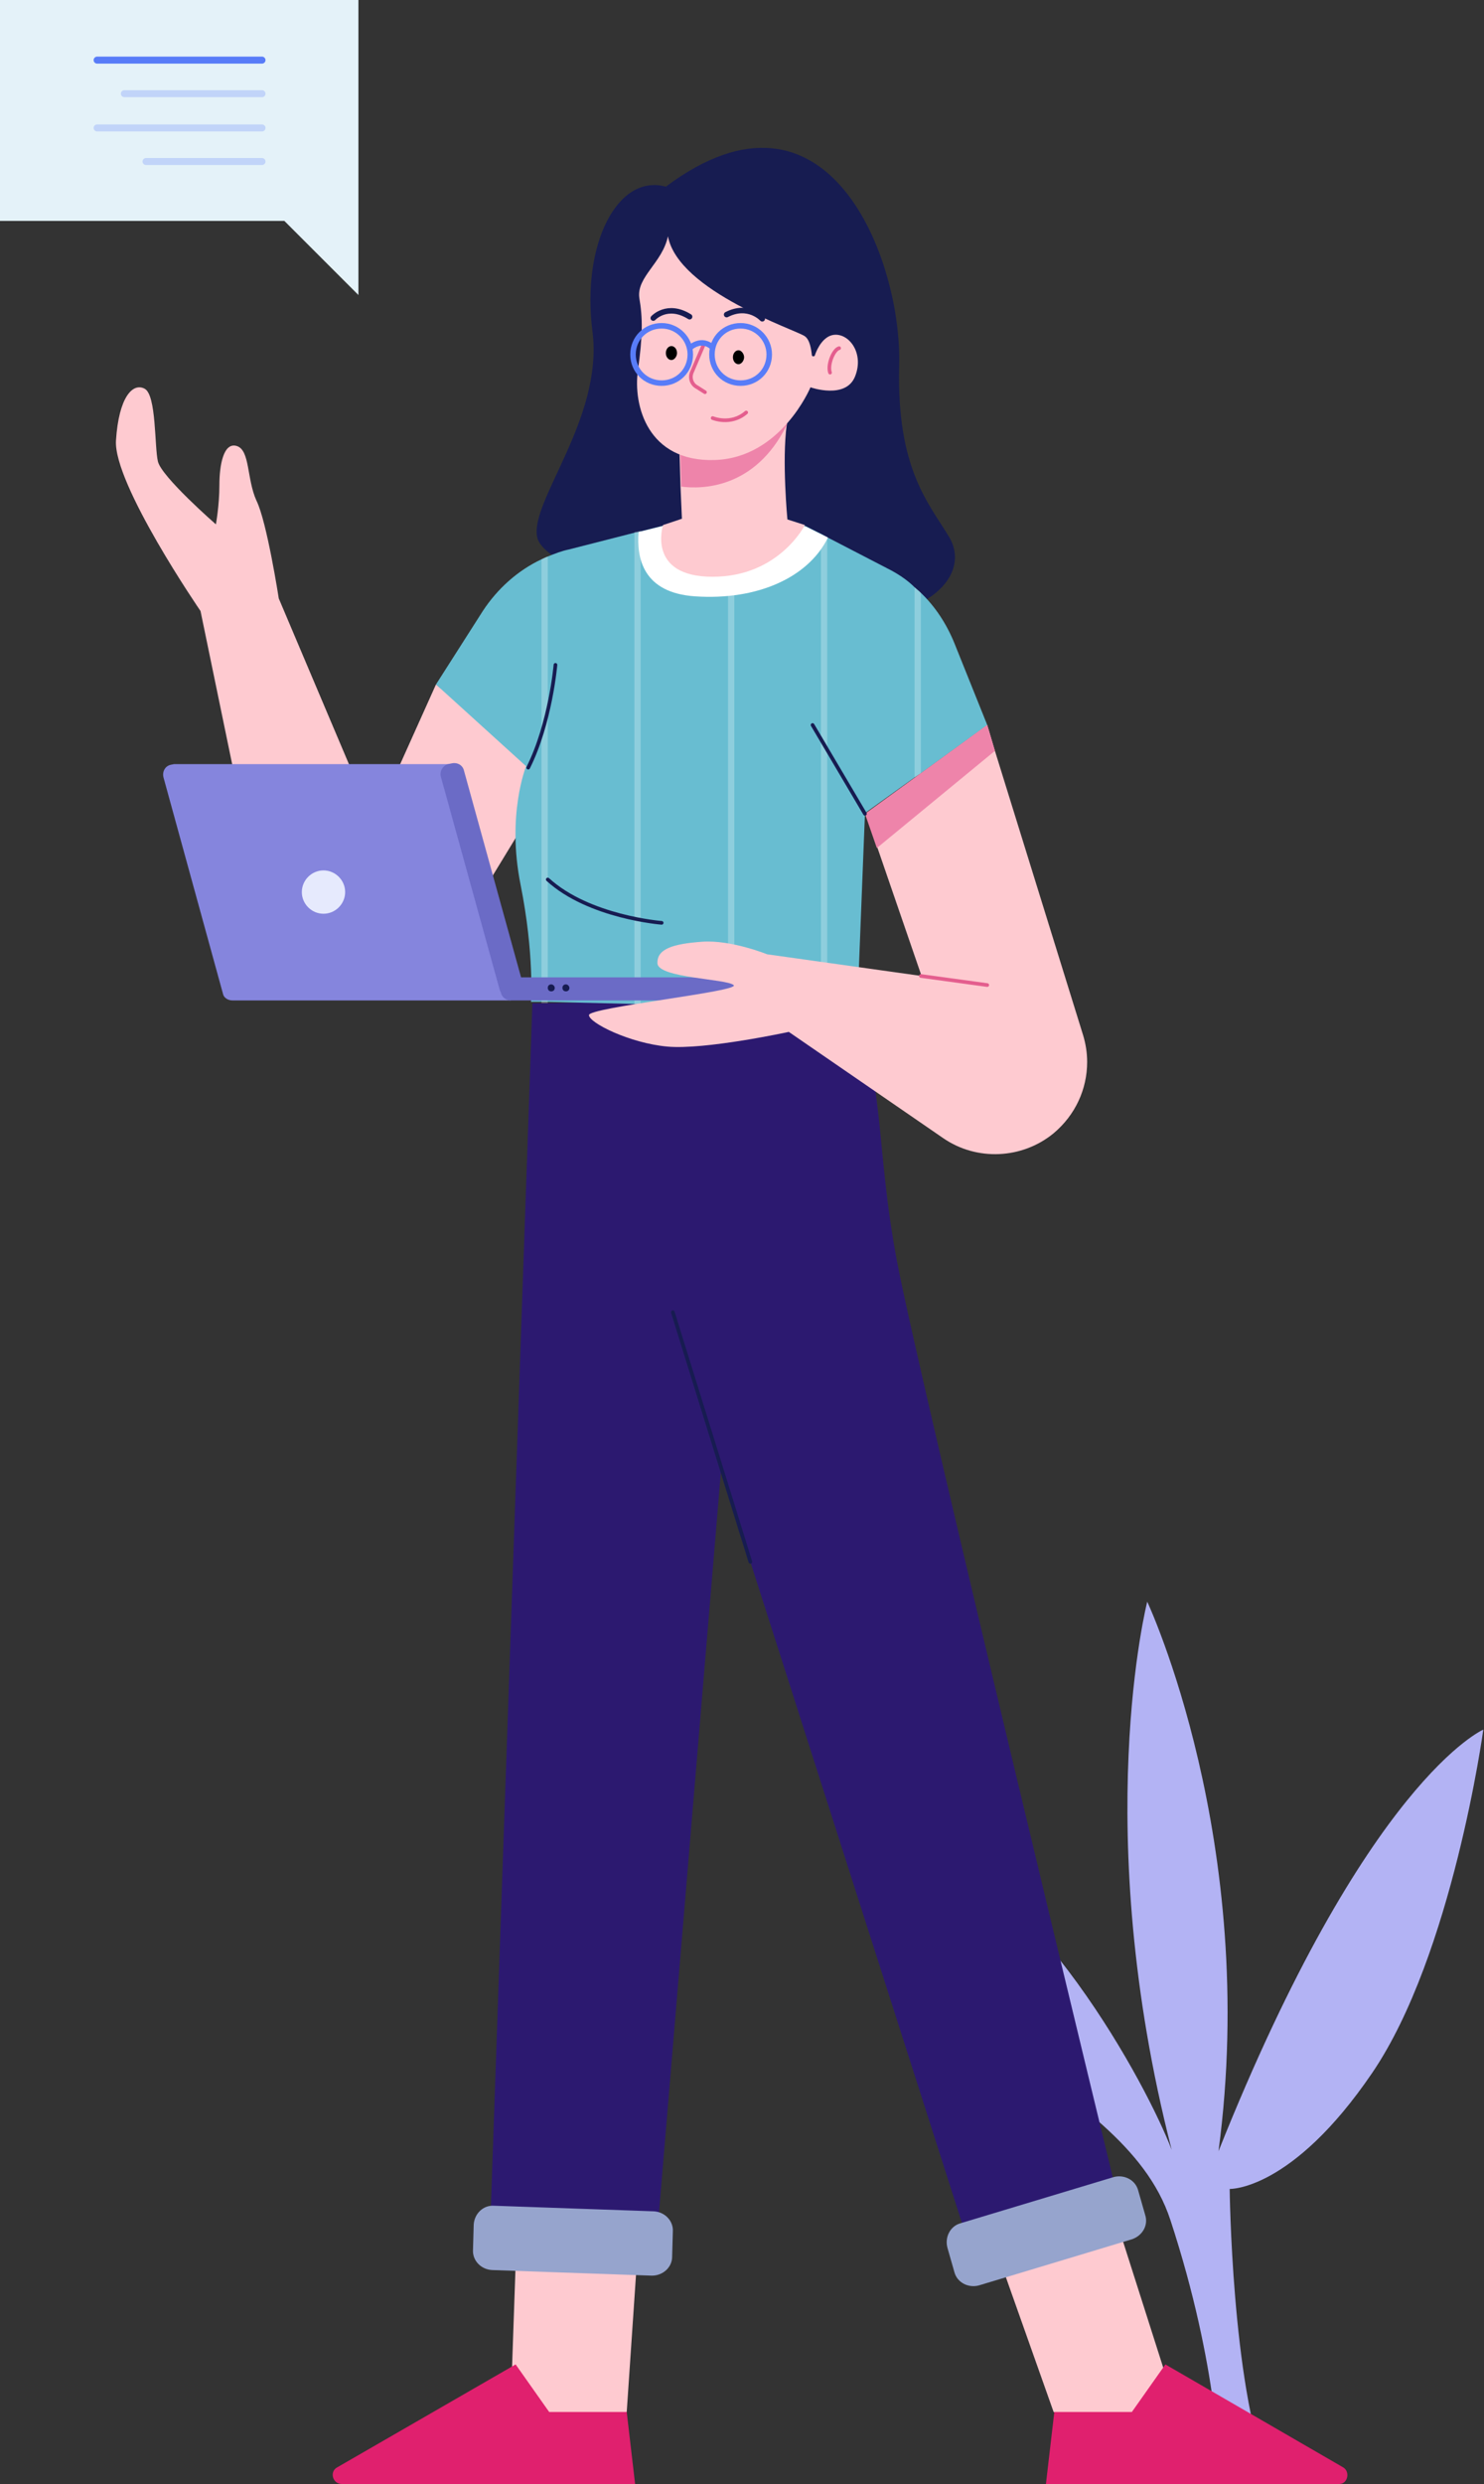 <?xml version="1.0" encoding="utf-8"?>
<!-- Generator: Adobe Illustrator 22.1.0, SVG Export Plug-In . SVG Version: 6.00 Build 0)  -->
<svg version="1.1" id="OBJECTS" xmlns="http://www.w3.org/2000/svg" xmlns:xlink="http://www.w3.org/1999/xlink" x="0px" y="0px"
	 viewBox="0 0 212.4 355.3" style="enable-background:new 0 0 212.4 355.3;" xml:space="preserve">
<rect x="0" y="0" width="212.4" height="355.3" fill="#333333" stroke="none"/>
<style type="text/css">
	.st0{fill:#B3B3F4;}
	.st1{fill:#FECAD0;}
	.st2{fill:#E0206E;}
	.st3{fill:#2C1970;}
	.st4{fill:#171C51;}
	.st5{fill:#68BDD1;}
	.st6{opacity:0.25;fill:#FFFFFF;}
	.st7{fill:#FFFFFF;}
	.st8{fill:#EE84AA;}
	.st9{fill:none;stroke:#E45E8E;stroke-width:0.525;stroke-linecap:round;stroke-miterlimit:9;}
	.st10{fill:none;stroke:#171C51;stroke-width:0.788;stroke-linecap:round;stroke-linejoin:round;stroke-miterlimit:10;}
	.st11{fill:none;stroke:#587CF8;stroke-width:0.788;stroke-miterlimit:10;}
	.st12{fill:#8585DD;}
	.st13{fill:#E6EAFD;}
	.st14{fill:#6B6BC6;}
	.st15{fill:#96A4CD;}
	.st16{fill:none;stroke:#171C51;stroke-width:0.525;stroke-linecap:round;stroke-linejoin:round;stroke-miterlimit:10;}
	.st17{fill:#E4F2F9;}
	.st18{fill:none;stroke:#587CF8;stroke-linecap:round;stroke-linejoin:round;stroke-miterlimit:10;}
	.st19{opacity:0.25;fill:none;stroke:#587CF8;stroke-linecap:round;stroke-linejoin:round;stroke-miterlimit:10;}
</style>
<g>
	<path class="st0" d="M174.5,353.6c0,0,0-14.8-7-36.1c-7-21.3-42.9-25.6-39.2-56.2c20.1,7.2,35.9,37.1,39.4,46.2
		c-11.8-45.9-3.5-78.4-3.5-78.4s16.1,34.3,10.2,78.6c21.2-53.1,37.9-60.3,37.9-60.3s-4.4,32.2-15.9,49.1
		c-11.5,16.9-20.4,16.6-20.4,16.6s0.3,27.8,5.4,40.6H174.5z"/>
	<g>
		<g>
			<polyline class="st1" points="74.8,295.1 73.2,341.2 78,349.5 89.7,345 92.8,299.3 			"/>
			<path class="st2" d="M48.3,352.9l25.5-14.7l4.8,6.8h11.1l1.2,10.3h-42C47.6,355.3,47.1,353.5,48.3,352.9z"/>
		</g>
		<g>
			<polyline class="st1" points="152.6,295.1 167.3,341.2 162.5,349.5 150.8,345 134.6,299.3 			"/>
			<path class="st2" d="M192.2,352.9l-25.4-14.7l-4.8,6.8h-11.1l-1.2,10.3h42C192.9,355.3,193.3,353.5,192.2,352.9z"/>
		</g>
		<path class="st3" d="M76.2,143.5l-6,173.9l23.9,1.7l9.1-108.8l35.9,112.1l21.2-6.7c0,0-28.7-118.3-31.9-135.2
			c-3.2-16.9-1.6-25.8-6.7-37.6L76.2,143.5z"/>
		<path class="st4" d="M95.3,26.7c-6.9-1.9-12.1,8.2-10.5,20.7c1.6,12.5-9.1,24.4-7.9,29.5c1.2,5.1,25.1,12.2,41,12.1
			s20.9-7.1,18-12.1c-3-5-7.6-9.8-7.2-24.7S118.7,9.2,95.3,26.7z"/>
		<path class="st1" d="M62.4,97.9l-8.9,19.8L39.9,85.6c0,0-1.7-11-3.2-14c-1.4-3.1-0.9-7.2-2.8-7.8c-1.9-0.6-2.5,2.7-2.5,5.6
			c0,2.9-0.5,5.6-0.5,5.6s-7.8-6.8-8.3-9c-0.5-2.1-0.2-9.5-1.9-10.4c-1.7-0.9-3.7,1.2-4.1,7.4c-0.4,6.2,12.1,24.4,12.1,24.4
			l9.2,44.5l25.7,4.7l15.3-25.1L62.4,97.9z"/>
		<path class="st5" d="M141.3,103.7l-9.5,6.9l-0.9,0.6l-7.1,5.1l-1.1,28l-4.3-0.1l-0.9,0l-12.5-0.3l-0.9,0l-12.5-0.3l-0.9,0
			l-12.5-0.3l-0.9,0l-1.3,0c0,0,0.5-6.8-1.5-16.8c-2-10,0.8-16.9,0.8-16.9L62.4,97.9l6.7-10.5c2.1-3.2,5-5.8,8.4-7.4
			c0.3-0.1,0.6-0.3,0.9-0.4c1-0.4,2-0.8,3-1l9.4-2.4l0.5-0.1l0.4-0.1l3.2-0.8l9.3,0h0.9l10.1,0l2.4,1.2l0.9,0.5l0,0l8.5,4.4
			c1.4,0.7,2.8,1.6,3.9,2.7c0.3,0.3,0.6,0.5,0.9,0.8c2.1,2,3.7,4.5,4.8,7.2L141.3,103.7z"/>
		<g>
			<path class="st6" d="M78.4,79.6v63.9l-0.9,0V80C77.8,79.8,78.1,79.7,78.4,79.6z"/>
			<polygon class="st6" points="91.7,75.9 91.7,143.8 90.8,143.8 90.8,76.1 91.4,76 			"/>
			<polygon class="st6" points="105.1,75.1 105.1,144 104.2,144 104.2,75.1 			"/>
			<polygon class="st6" points="118.4,76.8 118.4,144.3 117.5,144.3 117.5,76.4 			"/>
			<path class="st6" d="M131.8,84.8v25.8l-0.9,0.6V84C131.2,84.2,131.5,84.5,131.8,84.8z"/>
		</g>
		<path class="st7" d="M118.5,76.9c-2.8,5.7-10.1,9-19,8.4c-7.5-0.5-8.4-5.5-8.1-9.2l3.6-0.9l20.3,0.1L118.5,76.9z"/>
		<path class="st1" d="M115.2,75.1c0,0-3.7,7.4-13.2,7.4s-7.1-7.4-7.1-7.4l2.7-0.9l-0.2-4.6l-0.2-6.7l16.1-4.9
			c-0.3,0.7-0.6,1.6-0.7,2.8c-0.7,5.1,0.1,13.5,0.1,13.5L115.2,75.1z"/>
		<path class="st8" d="M113.3,58c-0.3,0.7-0.6,1.6-0.7,2.8c0,0,0,0,0,0c-4.5,9.1-12.1,9.2-15.1,8.8l-0.2-6.7L113.3,58z"/>
		<path class="st1" d="M95.6,33.8c1.5,7.9,18.4,13.4,19.6,14.3c0.7,0.5,0.9,1.8,1,2.7c0,0.2,0.3,0.2,0.4,0.1c0.4-1.2,1.3-2.8,2.7-3
			c2.2-0.3,4.4,2.6,3.1,5.9c-1.3,3.4-6.4,1.6-6.4,1.6s-4.2,10.1-13.7,10.4c-9.6,0.3-11.7-7.8-11-12.8c0.7-5,0.7-7.5,0.2-10.4
			C91.1,39.6,94.8,37.6,95.6,33.8z"/>
		<path class="st9" d="M120.1,49.8c-0.8,0.2-1.7,2.4-1.3,3.5"/>
		<g>
			<path class="st9" d="M100.9,56.1l-1.1-0.7C99,55,98.7,54.1,99,53.3l1.8-4.2"/>
			<path d="M104.9,51.1c0,0.6,0.4,1,0.8,1c0.4,0,0.8-0.5,0.8-1s-0.4-1-0.8-1C105.3,50.1,104.9,50.5,104.9,51.1z"/>
			<path d="M95.3,50.5c0,0.6,0.4,1,0.8,1c0.4,0,0.8-0.5,0.8-1c0-0.6-0.4-1-0.8-1C95.7,49.5,95.3,49.9,95.3,50.5z"/>
			<path class="st10" d="M109.1,45.6c0,0-2-2.2-5.1-0.6"/>
			<path class="st10" d="M93.5,45.5c0,0,2-2.2,5.2-0.2"/>
		</g>
		<path class="st11" d="M98.8,50.7c0,2.3-1.8,4.1-4.1,4.1s-4.1-1.8-4.1-4.1s1.8-4.1,4.1-4.1S98.8,48.5,98.8,50.7z"/>
		<path class="st11" d="M110.1,50.7c0,2.3-1.8,4.1-4.1,4.1s-4.1-1.8-4.1-4.1s1.8-4.1,4.1-4.1S110.1,48.5,110.1,50.7z"/>
		<path class="st11" d="M98.7,49.8c0,0,1.7-1.7,3.4,0"/>
		<path class="st9" d="M102,59.8c0,0,2.6,1.1,4.8-0.8"/>
		<path class="st12" d="M73.1,143.1H33.3l0,0c-0.7,0-1.3-0.4-1.4-1l-8.5-30.9c-0.2-0.8,0.2-1.6,1-1.8l0.5-0.1h0c0,0,0,0,0,0h39.7
			L73.1,143.1z"/>
		<path class="st13" d="M49.4,127.6c0,1.7-1.4,3.1-3.1,3.1s-3.1-1.4-3.1-3.1c0-1.7,1.4-3.1,3.1-3.1S49.4,125.9,49.4,127.6z"/>
		<g>
			<path class="st14" d="M73.1,143.1h31.5c0.8,0,1.4-0.6,1.4-1.4v-0.5c0-0.8-0.6-1.4-1.4-1.4H73.1c-0.8,0-1.4,0.6-1.4,1.4v0.5
				C71.6,142.4,72.3,143.1,73.1,143.1z"/>
			<path class="st14" d="M63.1,111.1l8.4,30.4c0.2,0.8,1,1.2,1.8,1l0.5-0.1c0.8-0.2,1.2-1,1-1.8l-8.4-30.4c-0.2-0.8-1-1.2-1.8-1
				l-0.5,0.1C63.4,109.5,62.9,110.3,63.1,111.1z"/>
		</g>
		<path class="st1" d="M155.6,151.9c0,3.9-1.7,7.6-4.8,10.2c-4.5,3.7-11,4-15.8,0.7l-22.1-15.2c0,0-12,2.6-17.4,2.1
			c-5.4-0.5-11.2-3.4-11.2-4.5c-0.1-1.1,21.8-3.4,20.7-4.3c-1-0.9-10.8-1-10.9-3.1c-0.1-2.1,2.3-2.8,6.4-3.1
			c4.1-0.3,9.3,1.8,9.3,1.8l22.1,3.1l-6.3-18.3l-1.7-4.9l17.4-12.7l1.1,3.7L155,148C155.4,149.3,155.6,150.6,155.6,151.9z"/>
		<polygon class="st8" points="141.3,103.7 142.4,107.4 125.5,121.3 123.8,116.4 		"/>
		<line class="st9" x1="131.8" y1="139.6" x2="141.3" y2="140.9"/>
		<path class="st4" d="M79.4,141.3c0,0.3-0.2,0.5-0.5,0.5c-0.3,0-0.5-0.2-0.5-0.5s0.2-0.5,0.5-0.5C79.2,140.8,79.4,141.1,79.4,141.3
			z"/>
		<path class="st4" d="M81.5,141.3c0,0.3-0.2,0.5-0.5,0.5s-0.5-0.2-0.5-0.5s0.2-0.5,0.5-0.5S81.5,141.1,81.5,141.3z"/>
		<g>
			<path class="st15" d="M93.3,325.5l-22.9-0.8c-1.6-0.1-2.8-1.4-2.7-2.9l0.1-3.6c0.1-1.6,1.4-2.8,2.9-2.7l22.9,0.8
				c1.6,0.1,2.8,1.4,2.7,2.9l-0.1,3.6C96.2,324.3,94.9,325.5,93.3,325.5z"/>
		</g>
		<g>
			<path class="st15" d="M162,320.3l-21.9,6.6c-1.5,0.4-3.1-0.4-3.5-1.9l-1-3.5c-0.4-1.5,0.4-3.1,1.9-3.5l21.9-6.6
				c1.5-0.4,3.1,0.4,3.5,1.9l1,3.5C164.4,318.3,163.5,319.8,162,320.3z"/>
		</g>
		<line class="st16" x1="96.3" y1="187.7" x2="107.4" y2="223.4"/>
		<path class="st16" d="M78.4,125.8c5.9,5.4,16.3,6.2,16.3,6.2"/>
		<line class="st16" x1="123.8" y1="116.4" x2="116.3" y2="103.7"/>
		<path class="st16" d="M75.6,109.8c3.2-6.4,3.9-14.7,3.9-14.7"/>
	</g>
	<g>
		<polygon class="st17" points="51.3,0 51.3,42.2 40.7,31.6 0,31.6 0,0 		"/>
		<g>
			<line class="st18" x1="13.9" y1="8.6" x2="37.5" y2="8.6"/>
			<line class="st19" x1="17.8" y1="13.4" x2="37.5" y2="13.4"/>
			<line class="st19" x1="13.9" y1="18.3" x2="37.5" y2="18.3"/>
			<line class="st19" x1="20.9" y1="23.1" x2="37.5" y2="23.1"/>
		</g>
	</g>
</g>
</svg>
